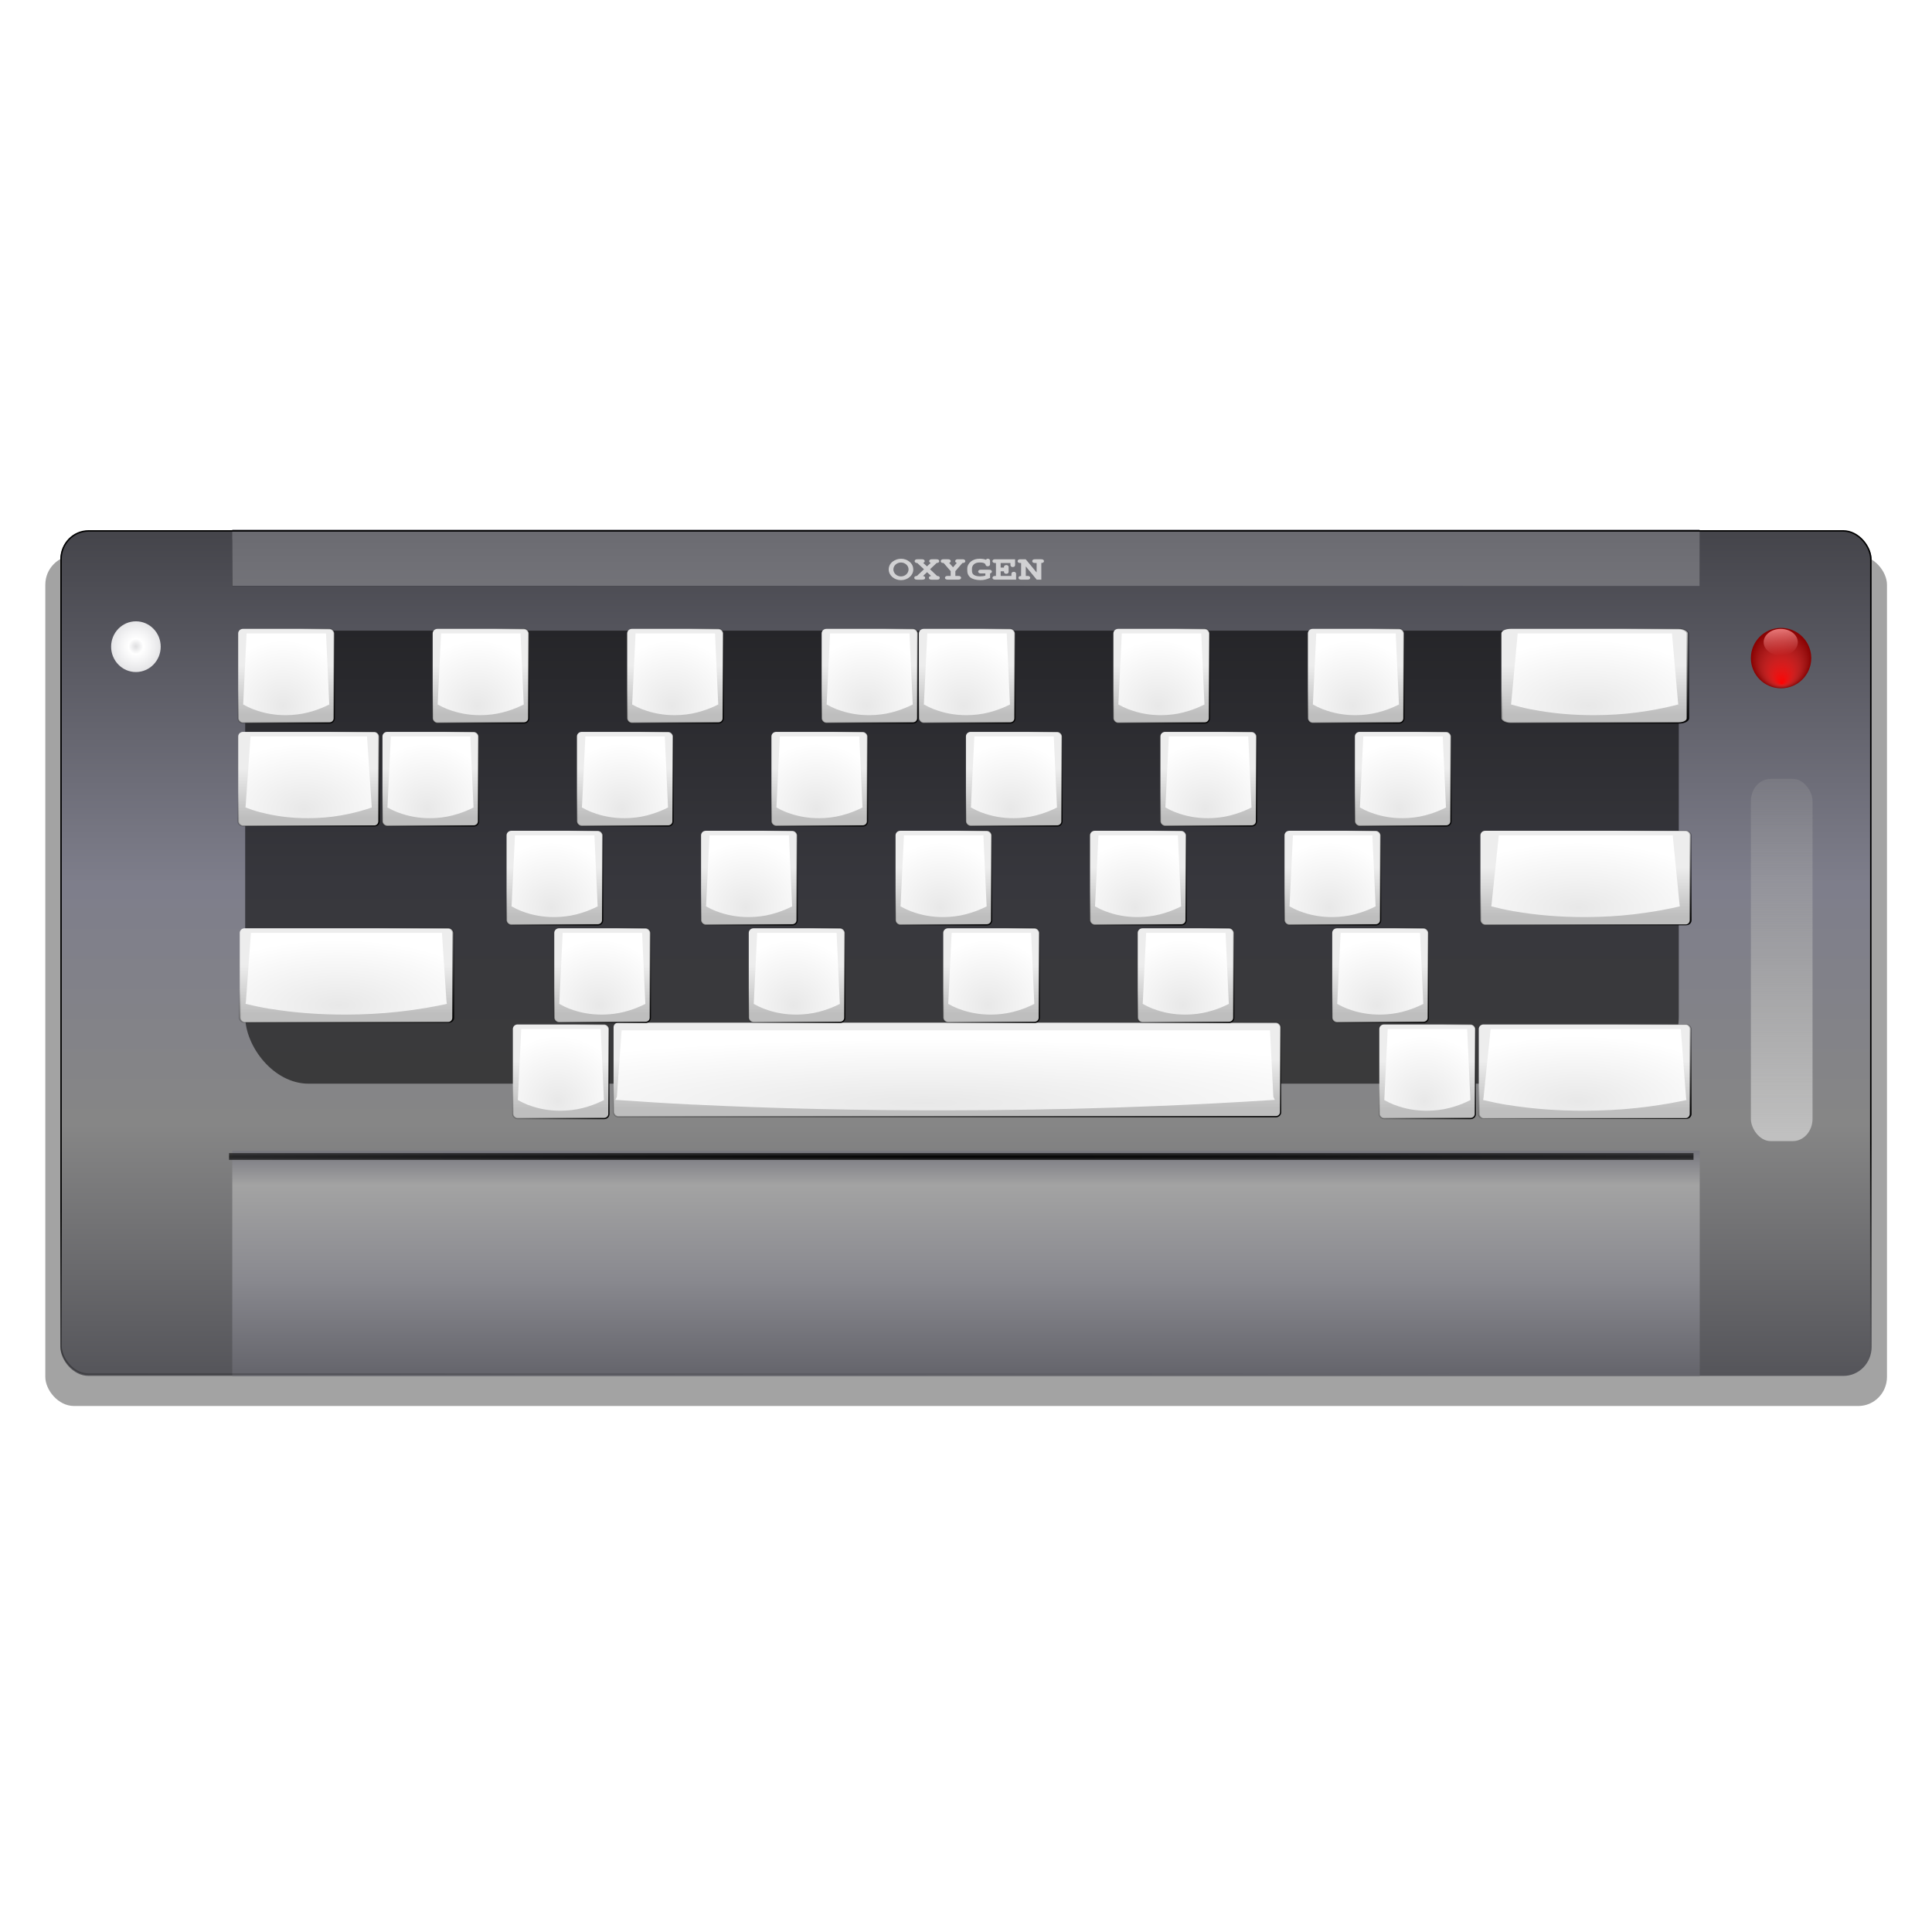 <svg height="256" width="256" xmlns="http://www.w3.org/2000/svg" xmlns:xlink="http://www.w3.org/1999/xlink">
  <defs>
    <linearGradient id="linearGradient4910">
      <stop offset="0"/>
      <stop offset="1" stop-opacity="0"/>
    </linearGradient>
    <linearGradient id="linearGradient3469">
      <stop offset="0" stop-color="#e8e8e8"/>
      <stop offset="1" stop-color="#fff"/>
    </linearGradient>
    <linearGradient id="linearGradient3459">
      <stop offset="0" stop-color="#bebebe"/>
      <stop offset="1" stop-color="#ededed"/>
    </linearGradient>
    <filter id="filter3214" height="1.586" width="1.018" x="-.009" y="-.293">
      <feGaussianBlur stdDeviation=".825"/>
    </filter>
    <filter id="filter3298" height="2.943" width="1.009" x="-.004" y="-.972">
      <feGaussianBlur stdDeviation=".405"/>
    </filter>
    <radialGradient id="radialGradient3443" cx="58.886" cy="448.945" gradientTransform="matrix(2.633 0 0 .097 -96.164 299.623)" gradientUnits="userSpaceOnUse" r="109.231" xlink:href="#linearGradient4910"/>
    <linearGradient id="linearGradient3445" gradientUnits="userSpaceOnUse" x1="277.348" x2="277.348" y1="386.941" y2="306.344">
      <stop offset="0" stop-color="#74747c"/>
      <stop offset=".162" stop-color="#8a8a8a"/>
      <stop offset=".581" stop-color="#707076"/>
      <stop offset="1" stop-color="#4c4c52"/>
    </linearGradient>
    <radialGradient id="radialGradient3447" cx="168.07" cy="424.393" gradientTransform="matrix(3.365 0 0 .012 -398.088 266.803)" gradientUnits="userSpaceOnUse" r="109.511" xlink:href="#linearGradient4910"/>
    <filter id="filter3545" height="1.046" width="1.043" x="-.022" y="-.023">
      <feGaussianBlur stdDeviation=".126"/>
    </filter>
    <linearGradient id="linearGradient4143" gradientTransform="matrix(.968 0 0 .927 2.206 39.593)" gradientUnits="userSpaceOnUse" x1="64.232" x2="64.232" xlink:href="#linearGradient3459" y1="539.421" y2="531.572"/>
    <linearGradient id="linearGradient4145" gradientTransform="matrix(.968 0 0 .927 2.206 39.593)" gradientUnits="userSpaceOnUse" x1="72.816" x2="62.601" xlink:href="#linearGradient4910" y1="540.749" y2="530.534"/>
    <radialGradient id="radialGradient4147" cx="64.893" cy="538.299" gradientTransform="matrix(1.588 -.02 .019 1.5 -48.613 -268.111)" gradientUnits="userSpaceOnUse" r="7.016" xlink:href="#linearGradient3469"/>
    <linearGradient id="linearGradient4287" gradientTransform="matrix(6.589 0 0 .908 -280.88 106.622)" gradientUnits="userSpaceOnUse" x1="64.232" x2="64.232" xlink:href="#linearGradient3459" y1="539.421" y2="531.572"/>
    <linearGradient id="linearGradient4289" gradientTransform="matrix(6.589 0 0 .908 -280.88 106.622)" gradientUnits="userSpaceOnUse" x1="72.816" x2="62.601" xlink:href="#linearGradient4910" y1="540.749" y2="530.534"/>
    <radialGradient id="radialGradient4314" cx="64.893" cy="538.299" gradientTransform="matrix(11.108 -.018 .134 1.335 -647.92 -121.772)" gradientUnits="userSpaceOnUse" r="7.016" xlink:href="#linearGradient3469"/>
    <filter id="filter4344" height="1.249" width="1.03" x="-.015" y="-.124">
      <feGaussianBlur stdDeviation=".603"/>
    </filter>
    <radialGradient id="radialGradient4550" cx="44.54" cy="86.024" gradientTransform="matrix(.89 0 0 .91 -21.634 7.368)" gradientUnits="userSpaceOnUse" r="3.691">
      <stop offset="0" stop-color="#dedee0"/>
      <stop offset=".296" stop-color="#fff"/>
      <stop offset=".581" stop-color="#f5f5f6"/>
      <stop offset="1" stop-color="#e5e5e7"/>
    </radialGradient>
    <linearGradient id="linearGradient4868" gradientTransform="matrix(2 0 0 6 0 -256.798)" gradientUnits="userSpaceOnUse" x1="117.839" x2="117.839" y1="67.89" y2="58.092">
      <stop offset="0" stop-color="#c0c0c0"/>
      <stop offset="1" stop-color="#a5a5a5" stop-opacity="0"/>
    </linearGradient>
    <filter id="filter4938" height="1.06" width="1.027" x="-.014" y="-.03">
      <feGaussianBlur stdDeviation="1.432"/>
    </filter>
    <linearGradient id="linearGradient8510" gradientTransform="matrix(2.889 0 0 2.25 -105.169 -39.012)" gradientUnits="userSpaceOnUse" x1="117.721" x2="117.946" y1="54.037" y2="55.942">
      <stop offset="0" stop-color="#ff9494"/>
      <stop offset="1" stop-color="#ff9494" stop-opacity="0"/>
    </linearGradient>
    <radialGradient id="radialGradient8520" cx="44.54" cy="86.024" fx="44.62" fy="89.114" gradientTransform="matrix(1.084 0 0 1.084 187.733 -6.02)" gradientUnits="userSpaceOnUse" r="3.691">
      <stop offset="0" stop-color="#f00"/>
      <stop offset="1" stop-color="#ff7d7d" stop-opacity="0"/>
    </radialGradient>
    <filter id="filter3252" height="1.153" width="1.069" x="-.035" y="-.077">
      <feGaussianBlur stdDeviation="3.901"/>
    </filter>
    <clipPath id="clipPath3268">
      <rect height="122.081" rx="4.198" ry="4.176" width="269.646" x="33.294" y="181.339"/>
    </clipPath>
    <linearGradient id="linearGradient3278" gradientTransform="matrix(.445 0 0 .455 -8.189 -194.765)" gradientUnits="userSpaceOnUse" x1="271.443" x2="271.443" y1="622.861" y2="655.371">
      <stop offset="0" stop-color="#74747c"/>
      <stop offset=".162" stop-color="#a3a3a3"/>
      <stop offset=".581" stop-color="#89898f"/>
      <stop offset="1" stop-color="#65656c"/>
    </linearGradient>
    <linearGradient id="linearGradient3281" gradientTransform="matrix(.445 0 0 .455 -10.817 -104.254)" gradientUnits="userSpaceOnUse" x1="302.94" x2="302.94" y1="456.541" y2="334.461">
      <stop offset="0" stop-color="#55555a"/>
      <stop offset=".296" stop-color="#868686"/>
      <stop offset=".581" stop-color="#7e7e8b"/>
      <stop offset="1" stop-color="#44444a"/>
    </linearGradient>
    <linearGradient id="linearGradient3492" gradientUnits="userSpaceOnUse" x1="233.393" x2="234.516" xlink:href="#linearGradient4910" y1="272.454" y2="303.628"/>
  </defs>
  <rect filter="url(#filter3252)" height="122.081" opacity=".6" rx="4.198" ry="4.176" transform="matrix(.905 0 0 .923 -24.127 -96.429)" width="269.646" x="33.294" y="184.236"/>
  <g transform="matrix(2 0 0 2.015 0 -26.386)">
    <rect fill="url(#linearGradient3281)" height="55.574" rx="1.868" ry="1.901" width="120" x="4" y="48"/>
    <rect fill="url(#linearGradient3278)" height="14.799" rx="0" width="97.222" x="15.389" y="88.775"/>
    <g transform="matrix(.445 0 0 .455 -10.817 -104.474)">
      <rect fill="url(#radialGradient3443)" filter="url(#filter3214)" height="6.757" rx="0" width="218.463" x="58.886" y="336.335"/>
      <rect fill="url(#linearGradient3445)" height="8.149" rx="0" width="218.463" x="58.886" y="334.943"/>
    </g>
    <rect height="122.081" rx="4.198" ry="4.176" style="fill:none;stroke-width:.422;stroke-dashoffset:1.088;clip-path:url(#clipPath3268);stroke:url(#linearGradient3492);filter:url(#filter4938)" transform="matrix(.445 0 0 .455 -10.817 -34.55)" width="269.646" x="33.294" y="181.339"/>
    <path d="m58.411 271.354v1h218.031v-1z" fill="url(#radialGradient3447)" fill-rule="evenodd" filter="url(#filter3298)" transform="matrix(.445 0 0 .455 -10.817 -34.55)"/>
  </g>
  <rect fill-opacity=".932" height="60.029" opacity=".6" rx="8.395" ry="8.936" width="189.957" x="32.489" y="83.563"/>
  <g transform="matrix(.89 0 0 .91 -6.74 -395.9)">
    <g transform="matrix(1.903 0 0 .98 120.715 10.24)">
      <rect fill="url(#linearGradient4143)" height="13.975" rx=".711" ry=".678" stroke="url(#linearGradient4145)" stroke-dashoffset="1.088" stroke-width=".19" width="14.591" x="58.007" y="526.924"/>
      <path d="m58.726 526.438-.531 10.881-.031.5c.547.298 1.085.561 1.656.781.009.003.023-.003.031 0 1.706.652 3.513.951 5.312.938.302-.002.605-.011.906-.031.602-.041 1.217-.108 1.812-.219s1.168-.258 1.75-.438c.873-.27 1.74-.612 2.562-1.031l-.031-.5-.5-10.881z" fill="url(#radialGradient4147)" fill-rule="evenodd" filter="url(#filter3545)" transform="matrix(.933 0 0 .927 4.492 39.593)"/>
    </g>
    <g transform="matrix(1.429 0 0 .98 155.493 25.24)">
      <rect fill="url(#linearGradient4143)" height="13.975" rx=".487" ry=".678" stroke="url(#linearGradient4145)" stroke-dashoffset="1.088" stroke-width=".158" width="14.591" x="58.007" y="526.924"/>
      <path d="m58.726 526.438-.531 10.881-.031.5c.547.298 1.085.561 1.656.781.009.003.023-.003.031 0 1.706.652 3.513.951 5.312.938.302-.002.605-.011.906-.031.602-.041 1.217-.108 1.812-.219s1.168-.258 1.75-.438c.873-.27 1.74-.612 2.562-1.031l-.031-.5-.5-10.881z" fill="url(#radialGradient4147)" fill-rule="evenodd" filter="url(#filter3545)" transform="matrix(.933 0 0 .927 4.492 39.593)"/>
    </g>
    <g transform="matrix(2.145 0 0 .98 103.557 39.64)">
      <rect fill="url(#linearGradient4143)" height="13.975" rx=".325" ry=".678" stroke="url(#linearGradient4145)" stroke-dashoffset="1.088" stroke-width=".129" width="14.591" x="58.007" y="526.924"/>
      <path d="m58.726 526.438-.531 10.881-.031.5c.547.298 1.085.561 1.656.781.009.003.023-.003.031 0 1.706.652 3.513.951 5.312.938.302-.002.605-.011.906-.031.602-.041 1.217-.108 1.812-.219s1.168-.258 1.75-.438c.873-.27 1.74-.612 2.562-1.031l-.031-.5-.5-10.881z" fill="url(#radialGradient4147)" fill-rule="evenodd" filter="url(#filter3545)" transform="matrix(.933 0 0 .927 4.492 39.593)"/>
    </g>
    <g transform="matrix(2.653 0 0 .98 66.673 53.84)">
      <rect fill="url(#linearGradient4143)" height="13.975" rx=".262" ry=".678" stroke="url(#linearGradient4145)" stroke-dashoffset="1.088" stroke-width=".116" width="14.591" x="58.007" y="526.924"/>
      <path d="m58.339 526.438-.144 10.881-.031.5c.547.298 1.085.561 1.656.781.009.003.023-.003.031 0 1.706.652 3.513.951 5.312.938.302-.002.605-.011.906-.031.602-.041 1.217-.108 1.812-.219s1.168-.258 1.75-.438c.873-.27 1.74-.612 2.562-1.031l-.031-.5-.112-10.881z" fill="url(#radialGradient4147)" fill-rule="evenodd" filter="url(#filter3545)" transform="matrix(.973 0 0 .927 1.906 39.593)"/>
    </g>
    <g transform="matrix(1.437 0 0 .98 -40.316 25.24)">
      <rect fill="url(#linearGradient4143)" height="13.975" rx=".484" ry=".678" stroke="url(#linearGradient4145)" stroke-dashoffset="1.088" stroke-width=".157" width="14.591" x="58.007" y="526.924"/>
      <path d="m58.726 526.438-.531 10.881-.031.5c.547.298 1.085.561 1.656.781.009.003.023-.003.031 0 1.706.652 3.513.951 5.312.938.302-.002.605-.011.906-.031.602-.041 1.217-.108 1.812-.219s1.168-.258 1.75-.438c.873-.27 1.74-.612 2.562-1.031l-.031-.5-.5-10.881z" fill="url(#radialGradient4147)" fill-rule="evenodd" filter="url(#filter3545)" transform="matrix(.933 0 0 .927 4.492 39.593)"/>
    </g>
    <g transform="matrix(1.704 0 0 .98 -55.579 39.64)">
      <rect fill="url(#linearGradient4143)" height="13.975" rx=".409" ry=".678" stroke="url(#linearGradient4145)" stroke-dashoffset="1.088" stroke-width=".144" width="14.591" x="58.007" y="526.924"/>
      <path d="m58.726 526.438-.531 10.881-.031.5c.547.298 1.085.561 1.656.781.009.003.023-.003.031 0 1.706.652 3.513.951 5.312.938.302-.002.605-.011.906-.031.602-.041 1.217-.108 1.812-.219s1.168-.258 1.75-.438c.873-.27 1.74-.612 2.562-1.031l-.031-.5-.5-10.881z" fill="url(#radialGradient4147)" fill-rule="evenodd" filter="url(#filter3545)" transform="matrix(.933 0 0 .927 4.492 39.593)"/>
    </g>
    <g transform="matrix(2.178 0 0 .98 -83.07 53.84)">
      <rect fill="url(#linearGradient4143)" height="13.975" rx=".32" ry=".678" stroke="url(#linearGradient4145)" stroke-dashoffset="1.088" stroke-width=".128" width="14.591" x="58.007" y="526.924"/>
      <path d="m58.539 526.438-.344 10.881-.031.5c.547.298 1.085.561 1.656.781.009.003.023-.003.031 0 1.706.652 3.513.951 5.312.938.302-.002.605-.011.906-.031.602-.041 1.217-.108 1.812-.219s1.168-.258 1.75-.438c.873-.27 1.74-.612 2.562-1.031l-.031-.5-.313-10.881z" fill="url(#radialGradient4147)" fill-rule="evenodd" filter="url(#filter3545)" transform="matrix(.981 0 0 .927 1.343 39.593)"/>
    </g>
    <g id="g4245" transform="matrix(.98 0 0 .98 12.677 67.84)">
      <rect fill="url(#linearGradient4143)" height="13.975" rx=".711" ry=".678" stroke="url(#linearGradient4145)" stroke-dashoffset="1.088" stroke-width=".19" width="14.591" x="58.007" y="526.924"/>
      <path d="m58.726 526.438-.531 10.881-.031.5c.547.298 1.085.561 1.656.781.009.003.023-.003.031 0 1.706.652 3.513.951 5.312.938.302-.002.605-.011.906-.031.602-.041 1.217-.108 1.812-.219s1.168-.258 1.75-.438c.873-.27 1.74-.612 2.562-1.031l-.031-.5-.5-10.881z" fill="url(#radialGradient4147)" fill-rule="evenodd" filter="url(#filter3545)" transform="matrix(.933 0 0 .927 4.492 39.593)"/>
    </g>
    <g transform="matrix(2.162 0 0 .98 102.324 67.84)">
      <rect fill="url(#linearGradient4143)" height="13.975" rx=".322" ry=".678" stroke="url(#linearGradient4145)" stroke-dashoffset="1.088" stroke-width=".128" width="14.591" x="58.007" y="526.924"/>
      <path d="m58.68 526.438-.485 10.881-.031.5c.547.298 1.085.561 1.656.781.009.003.023-.003.031 0 1.706.652 3.513.951 5.312.938.302-.002.605-.011.906-.031.602-.041 1.217-.108 1.812-.219s1.168-.258 1.75-.438c.873-.27 1.74-.612 2.562-1.031l-.031-.5-.361-10.881z" fill="url(#radialGradient4147)" fill-rule="evenodd" filter="url(#filter3545)" transform="matrix(.998 0 0 .927 .261 39.593)"/>
    </g>
    <rect fill="url(#linearGradient4287)" height="13.689" rx=".696" ry=".664" stroke="url(#linearGradient4289)" stroke-dashoffset="1.088" stroke-width=".187" width="99.308" x="98.924" y="583.967"/>
    <path d="m100.122 585.077-.71 9.68-.219.445c3.828.265 7.59.499 11.589.695.06.003.158-.003.219 0 11.938.58 24.58.846 37.171.834 2.11-.002 4.234-.01 6.341-.028 4.215-.036 8.515-.096 12.682-.195 4.167-.099 8.174-.229 12.245-.389 6.107-.24 12.175-.544 17.93-.917l-.219-.445-.492-9.68z" fill="url(#radialGradient4314)" fill-rule="evenodd" filter="url(#filter4344)"/>
    <g transform="matrix(1.768 0 0 .98 -59.357 67.84)">
      <rect fill="url(#linearGradient4143)" height="13.975" rx=".394" ry=".678" stroke="url(#linearGradient4145)" stroke-dashoffset="1.088" stroke-width=".142" width="14.591" x="58.007" y="526.924"/>
      <path d="m58.726 526.438-.531 10.881-.031.5c.547.298 1.085.561 1.656.781.009.003.023-.003.031 0 1.706.652 3.513.951 5.312.938.302-.002.605-.011.906-.031.602-.041 1.217-.108 1.812-.219s1.168-.258 1.75-.438c.873-.27 1.74-.612 2.562-1.031l-.031-.5-.5-10.881z" fill="url(#radialGradient4147)" fill-rule="evenodd" filter="url(#filter3545)" transform="matrix(.933 0 0 .927 4.492 39.593)"/>
    </g>
    <use id="use755" transform="translate(74.856 -57.6)" xlink:href="#g4245"/>
    <use id="use757" transform="translate(72.391)" xlink:href="#use755"/>
    <use id="use759" transform="translate(-14.478)" xlink:href="#use757"/>
    <use id="use761" transform="translate(-14.478)" xlink:href="#use759"/>
    <use id="use763" transform="translate(-14.478)" xlink:href="#use761"/>
    <use id="use765" transform="translate(-14.478)" xlink:href="#use763"/>
    <use id="use767" transform="translate(-28.956)" xlink:href="#use765"/>
    <use id="use769" transform="translate(-14.478)" xlink:href="#use767"/>
    <use id="use771" transform="translate(-14.478)" xlink:href="#use769"/>
    <use id="use773" transform="translate(-14.478)" xlink:href="#use771"/>
    <use id="use775" transform="translate(-14.478)" xlink:href="#use773"/>
    <use id="use777" transform="translate(-14.478)" xlink:href="#use775"/>
    <use id="use779" transform="translate(-14.478)" xlink:href="#use777"/>
    <use id="use781" transform="translate(180.737 15)" xlink:href="#use779"/>
    <use id="use783" transform="translate(-14.478)" xlink:href="#use781"/>
    <use id="use785" transform="translate(-14.478)" xlink:href="#use783"/>
    <use id="use787" transform="translate(-14.478)" xlink:href="#use785"/>
    <use id="use789" transform="translate(-14.478)" xlink:href="#use787"/>
    <use id="use791" transform="translate(-14.478)" xlink:href="#use789"/>
    <use id="use793" transform="translate(-14.478)" xlink:href="#use791"/>
    <use id="use795" transform="translate(-14.478)" xlink:href="#use793"/>
    <use id="use797" transform="translate(-14.478)" xlink:href="#use795"/>
    <use id="use799" transform="translate(-14.478)" xlink:href="#use797"/>
    <use id="use801" transform="translate(-14.478)" xlink:href="#use799"/>
    <use id="use803" transform="translate(-14.478)" xlink:href="#use801"/>
    <use id="use805" transform="translate(148.781 14.4)" xlink:href="#use803"/>
    <use id="use807" transform="translate(-14.478)" xlink:href="#use805"/>
    <use id="use809" transform="translate(-14.478)" xlink:href="#use807"/>
    <use id="use811" transform="translate(-14.478)" xlink:href="#use809"/>
    <use id="use813" transform="translate(-14.478)" xlink:href="#use811"/>
    <use id="use815" transform="translate(-14.478)" xlink:href="#use813"/>
    <use id="use817" transform="translate(-14.478)" xlink:href="#use815"/>
    <use id="use819" transform="translate(-14.478)" xlink:href="#use817"/>
    <use id="use821" transform="translate(-14.478)" xlink:href="#use819"/>
    <use id="use823" transform="translate(-14.478)" xlink:href="#use821"/>
    <use id="use825" transform="translate(-14.478)" xlink:href="#use823"/>
    <use id="use827" transform="translate(137.403 14.2)" xlink:href="#use825"/>
    <use id="use829" transform="translate(-14.478)" xlink:href="#use827"/>
    <use id="use831" transform="translate(-14.478)" xlink:href="#use829"/>
    <use id="use833" transform="translate(-14.478)" xlink:href="#use831"/>
    <use id="use835" transform="translate(-14.478)" xlink:href="#use833"/>
    <use id="use837" transform="translate(-14.478)" xlink:href="#use835"/>
    <use id="use839" transform="translate(-14.478)" xlink:href="#use837"/>
    <use id="use841" transform="translate(-14.478)" xlink:href="#use839"/>
    <use id="use843" transform="translate(-14.478)" xlink:href="#use841"/>
    <use id="use845" transform="translate(-14.478)" xlink:href="#use843"/>
    <use id="use847" transform="translate(137.312 14)" xlink:href="#use845"/>
    <use id="use849" transform="translate(-14.4)" xlink:href="#use847"/>
    <use transform="translate(-114.6)" xlink:href="#use849"/>
  </g>
  <ellipse cx="18.009" cy="85.688" fill="url(#radialGradient4550)" rx="3.285" ry="3.361"/>
  <ellipse cx="236" cy="87.202" fill="#800" rx="4" ry="4"/>
  <g fill="#f1f1f1" opacity=".755" transform="matrix(2.19 0 0 1.826 0 -24.798)">
    <path d="m54.513 54.128c-.176 0-.346.068-.493.197-.16.142-.249.349-.249.577 0 .43.333.777.743.777.407 0 .743-.346.743-.764 0-.244-.084-.441-.249-.591-.142-.129-.315-.197-.493-.197zm0 .27c.249 0 .459.228.459.499 0 .283-.205.512-.459.512-.252 0-.459-.228-.459-.507 0-.276.207-.504.459-.504z"/>
    <path d="m56.271 54.889.399-.454c.1-.003.157-.052.157-.134 0-.045-.021-.084-.058-.11-.029-.021-.055-.026-.126-.026h-.236c-.055 0-.073.003-.097.011-.05.016-.089.071-.089.126 0 .055.026.092.092.126l-.226.252-.231-.252c.066-.034.092-.068.092-.129 0-.042-.021-.081-.06-.108-.026-.021-.055-.026-.126-.026h-.239c-.052 0-.071.003-.094.011-.05.016-.089.071-.089.126 0 .042.024.084.058.108.024.018.042.024.1.026l.407.454-.428.486c-.1 0-.16.052-.16.134 0 .092.063.136.184.136h.291c.121 0 .184-.045.184-.136 0-.073-.05-.123-.131-.131l.247-.278.244.276c-.084.011-.134.06-.134.134 0 .092.063.136.184.136h.291c.055 0 .094-.005.115-.018.042-.026.068-.071.068-.118 0-.042-.021-.084-.058-.11-.026-.016-.045-.021-.102-.024z"/>
    <path d="m57.804 55.026.425-.591c.115 0 .176-.047.176-.134 0-.045-.021-.084-.058-.11-.029-.021-.055-.026-.126-.026h-.241c-.063 0-.094.005-.118.018-.042.026-.068.071-.068.115 0 .06.032.105.097.131l-.228.318-.234-.318c.063-.029.094-.071.094-.129 0-.045-.021-.084-.058-.11-.026-.021-.055-.026-.126-.026h-.234c-.055 0-.073.003-.097.011-.05.016-.089.071-.089.126 0 .042.021.084.058.11.026.016.05.021.115.024l.428.591v.349h-.16c-.071 0-.092.003-.118.018-.042.026-.068.071-.068.115 0 .089.063.136.186.136h.604c.123 0 .186-.047.186-.136 0-.042-.021-.081-.058-.108-.029-.021-.055-.026-.129-.026h-.16z"/>
    <path d="m59.904 55.191c.071-.021.11-.068.11-.134 0-.042-.021-.081-.058-.108-.029-.021-.055-.026-.129-.026h-.459c-.068 0-.089.003-.115.018-.042.026-.068.068-.068.115 0 .045.021.084.06.11.026.021.058.026.123.026h.252v.157c-.092.037-.194.055-.32.055-.163 0-.289-.037-.378-.108-.076-.063-.113-.157-.113-.297v-.16c0-.123.05-.247.136-.328.079-.076.194-.115.336-.115.189 0 .318.052.341.136.024.081.024.081.039.1.024.026.06.042.1.042.045 0 .087-.021.115-.055.021-.029.026-.05.026-.121v-.194c0-.066-.003-.087-.018-.113-.024-.039-.068-.066-.115-.066-.052 0-.081.021-.11.076-.113-.05-.239-.076-.378-.076-.22 0-.388.063-.53.197-.144.136-.226.323-.226.517v.176c0 .178.068.354.176.459.131.129.357.202.619.202.207 0 .339-.037.583-.16z"/>
    <path d="m60.544 55.036h.202v.008c0 .063.003.087.018.11.026.039.073.066.121.066.045 0 .089-.021.115-.055.021-.029.026-.05.026-.121v-.283c0-.052-.003-.068-.011-.094-.018-.047-.073-.084-.131-.084-.045 0-.087.021-.113.055-.021.029-.026.055-.026.123v.008h-.202v-.333h.593v.115c0 .06.005.089.021.113.026.039.073.066.121.066.045 0 .087-.021.115-.055.021-.029.026-.052.026-.123v-.386h-1.189c-.071 0-.089.003-.115.018-.042.026-.068.068-.068.115 0 .045.021.084.058.11.029.021.058.026.126.026h.029v.94h-.029c-.066 0-.089.005-.115.018-.042.026-.068.068-.068.115 0 .089.063.136.184.136h1.247v-.391c0-.063-.005-.089-.021-.113-.026-.042-.071-.066-.121-.066-.045 0-.087.021-.115.055-.021.029-.026.052-.026.123v.121h-.651z"/>
    <path d="m62.064 54.682.664.963h.276v-1.21c.102-.003.16-.05.16-.134 0-.045-.021-.084-.058-.11-.029-.021-.055-.026-.126-.026h-.341c-.066 0-.092.005-.115.018-.042.026-.068.071-.068.118 0 .042.021.084.058.11.029.018.058.024.126.024h.081v.688l-.661-.958h-.307c-.066 0-.092.005-.115.018-.042.026-.068.071-.068.118 0 .042.024.084.058.11.029.018.058.024.126.024h.029v.94c-.1 0-.16.05-.16.134 0 .089.063.136.186.136h.339c.121 0 .184-.045.184-.136 0-.042-.021-.084-.058-.11-.029-.021-.052-.024-.126-.024h-.081z"/>
  </g>
  <rect fill="url(#linearGradient4868)" height="48" rx="2.608" ry="2.953" width="8.17" x="232" y="103.202"/>
  <ellipse cx="235.956" cy="85.094" fill="url(#linearGradient8510)" rx="2.262" ry="1.762"/>
  <ellipse cx="236" cy="87.202" fill="url(#radialGradient8520)" rx="4" ry="4"/>
</svg>
